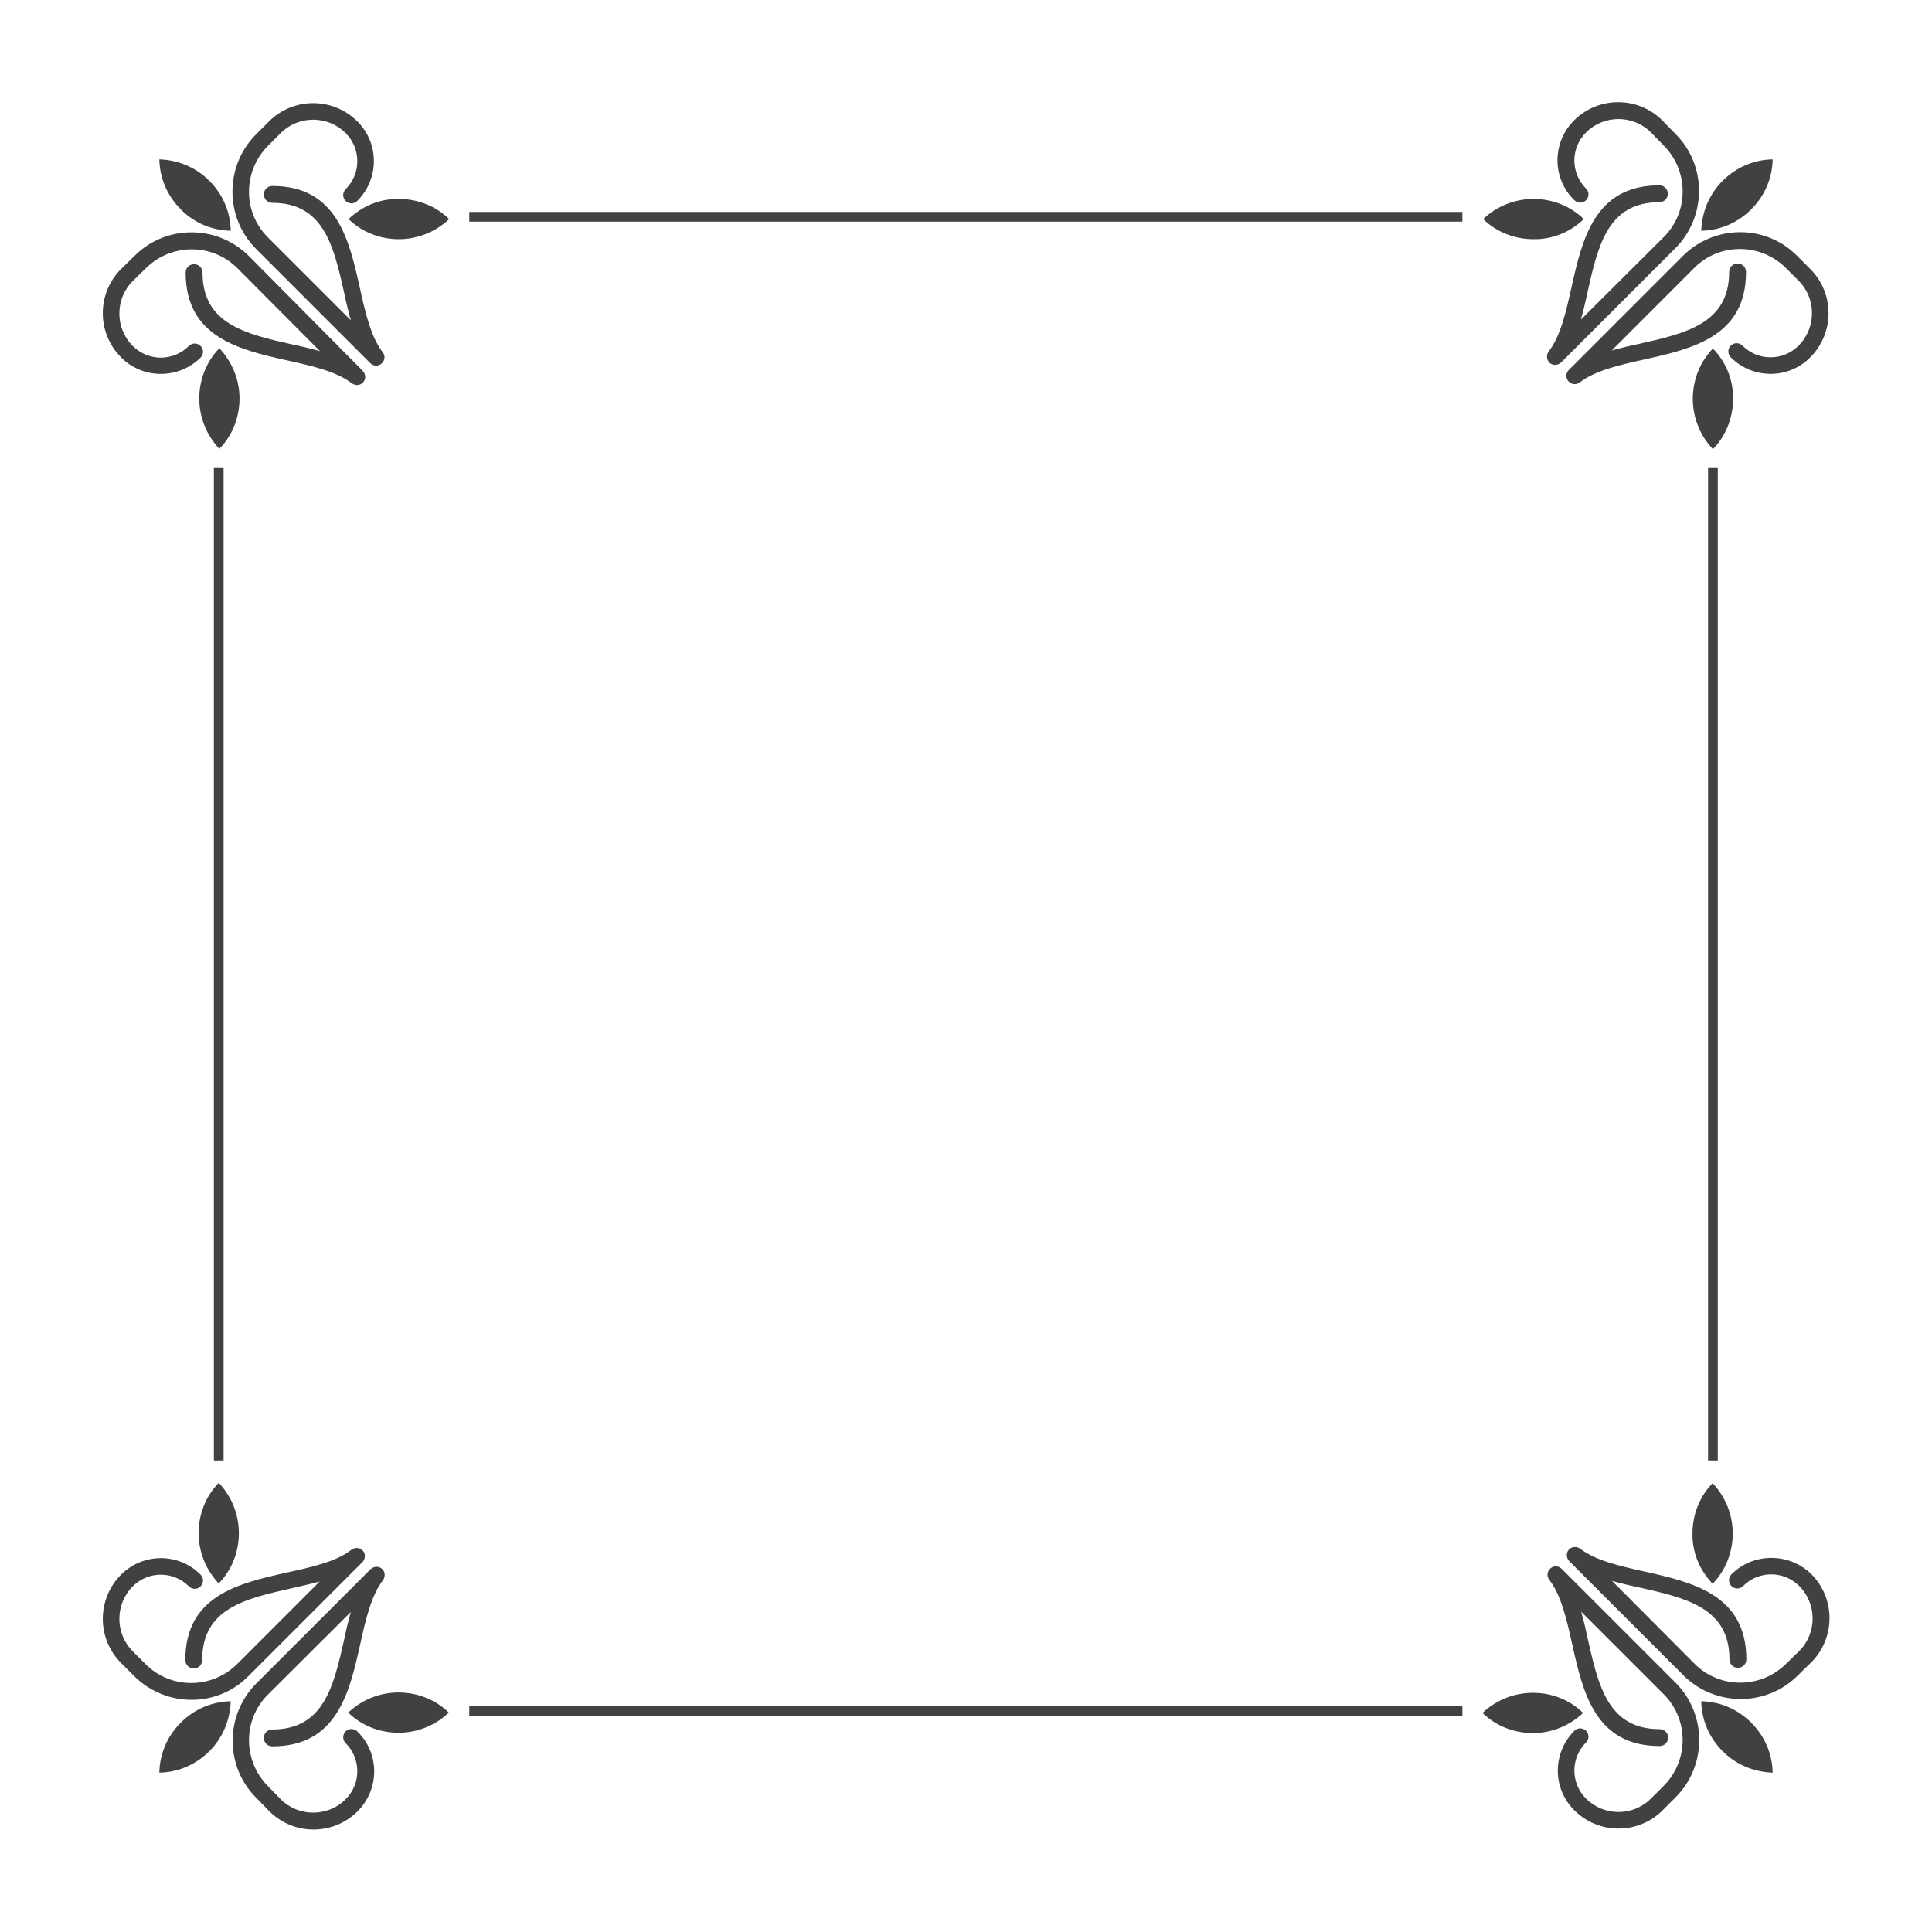 <svg id="Layer_1" xmlns="http://www.w3.org/2000/svg" viewBox="0 0 595.3 595.3"><style>.st0{fill:#414042}</style><path class="st0" d="M41.3 516.4l-4-4c-7.5-7.5-7.5-19.7 0-27.2 6.8-6.8 17.8-6.8 24.5 0 1 1 1 2.6 0 3.6s-2.6 1-3.6 0c-4.8-4.8-12.5-4.8-17.3 0-5.5 5.5-5.5 14.5 0 20l4 4c7.7 7.7 20.3 7.7 28.1 0l25.5-25.5c-2.8.8-5.8 1.4-8.7 2.1-14.1 3.2-27.5 6.1-27.5 22.1 0 1.4-1.1 2.6-2.6 2.6-1.4 0-2.6-1.1-2.6-2.6 0-20 16.7-23.7 31.5-27 7.7-1.7 15-3.3 19.7-7 1.1-.8 2.6-.7 3.5.3.9 1 .8 2.5-.1 3.5l-35.2 35.2c-9.6 9.7-25.4 9.7-35.2-.1zm65.2 17.1c-1 1-1 2.6 0 3.6 4.8 4.8 4.8 12.5 0 17.3-5.5 5.5-14.5 5.5-20 0l-4-4.1c-7.7-7.8-7.7-20.4 0-28.1l25.6-25.5c-.8 2.8-1.5 5.8-2.1 8.7-3.2 14.1-6.2 27.5-22.1 27.5-1.4 0-2.6 1.1-2.6 2.6 0 1.4 1.1 2.6 2.6 2.6 20 0 23.8-16.7 27.1-31.5 1.7-7.7 3.4-15 7-19.7.8-1.1.7-2.6-.3-3.5-1-.9-2.5-.8-3.5.1L79 518.7c-9.7 9.7-9.8 25.6 0 35.3l4 4.1c7.5 7.5 19.7 7.5 27.2 0 6.8-6.8 6.8-17.8 0-24.5-1-1.1-2.7-1.1-3.7-.1zm-39.1-45.6c3.9-4 6.2-9.5 6.2-15.5s-2.4-11.5-6.2-15.5c-3.9 4-6.2 9.5-6.2 15.5s2.4 11.5 6.2 15.5zm-18.3 58.3c5.6-.1 11.1-2.3 15.4-6.6 4.3-4.3 6.4-9.8 6.6-15.4-5.6.1-11.1 2.3-15.4 6.6-4.3 4.3-6.5 9.8-6.6 15.4zm58.2-18.5c4 3.9 9.5 6.2 15.5 6.2s11.5-2.4 15.5-6.2c-4-3.9-9.5-6.2-15.5-6.2s-11.5 2.4-15.5 6.2zm373.9-44.3c-1-1-2.5-1-3.5-.1s-1.2 2.4-.3 3.5c3.6 4.7 5.3 12 7 19.7 3.3 14.8 7 31.5 27 31.5 1.4 0 2.6-1.1 2.6-2.6 0-1.4-1.1-2.6-2.6-2.6-15.9 0-18.9-13.4-22.1-27.5-.6-2.9-1.3-5.9-2.1-8.7l25.5 25.5c7.7 7.7 7.7 20.3 0 28.1l-4 4c-5.5 5.5-14.5 5.5-20 0-4.8-4.8-4.8-12.5 0-17.3 1-1 1-2.6 0-3.6s-2.6-1-3.6 0c-6.8 6.8-6.8 17.8 0 24.5 7.5 7.5 19.7 7.5 27.2 0l4-4c9.7-9.7 9.7-25.6 0-35.3l-35.1-35.1zm52.3 1.7c-1 1-1 2.6 0 3.6s2.6 1 3.6 0c4.8-4.8 12.5-4.8 17.3 0 5.5 5.5 5.5 14.5 0 20l-4.1 4c-7.8 7.7-20.4 7.7-28.1 0l-25.5-25.6c2.8.8 5.8 1.5 8.7 2.1 14.1 3.2 27.5 6.2 27.5 22.1 0 1.4 1.1 2.6 2.6 2.6 1.4 0 2.6-1.1 2.6-2.6 0-20-16.7-23.8-31.5-27.1-7.7-1.7-15-3.4-19.7-7-1.1-.8-2.6-.7-3.5.3-.9 1-.8 2.5.1 3.5l35.2 35.2c9.7 9.7 25.6 9.8 35.3 0l4.1-4c7.5-7.5 7.5-19.7 0-27.2-6.8-6.6-17.8-6.7-24.6.1zm-61.2 36.5c-6 0-11.5 2.4-15.5 6.2 4 3.9 9.5 6.2 15.5 6.2s11.5-2.4 15.5-6.2c-4-3.9-9.4-6.2-15.5-6.2zm51.9 2.6c.1 5.6 2.3 11.1 6.6 15.4 4.3 4.3 9.8 6.4 15.4 6.6-.1-5.6-2.3-11.1-6.6-15.4-4.3-4.3-9.8-6.5-15.4-6.6zm3.5-36.2c3.9-4 6.2-9.5 6.2-15.5s-2.4-11.5-6.2-15.5c-3.9 4-6.2 9.5-6.2 15.5-.1 6 2.3 11.4 6.2 15.5zm-9.1-409.2L483.4 114c-1 1-1 2.5-.1 3.5s2.4 1.2 3.5.3c4.7-3.6 12-5.3 19.7-7 14.8-3.3 31.5-7 31.5-27 0-1.4-1.1-2.6-2.6-2.6-1.4 0-2.6 1.1-2.6 2.6 0 15.9-13.4 18.9-27.5 22.1-2.9.6-5.9 1.3-8.7 2.1l25.5-25.5c7.7-7.7 20.3-7.7 28.1 0l4 4c5.5 5.5 5.5 14.5 0 20-4.8 4.8-12.5 4.8-17.3 0-1-1-2.6-1-3.6 0s-1 2.6 0 3.6c6.8 6.8 17.8 6.8 24.5 0 7.5-7.5 7.5-19.7 0-27.2l-4-4c-9.6-9.8-25.4-9.8-35.2-.1zm-29.9-17.1c1-1 1-2.6 0-3.6-4.8-4.8-4.8-12.5 0-17.3 5.5-5.5 14.5-5.5 20 0l4 4.1c7.7 7.8 7.7 20.4 0 28.1l-25.6 25.5c.8-2.8 1.5-5.8 2.1-8.7 3.2-14.1 6.2-27.5 22.1-27.5 1.4 0 2.6-1.1 2.6-2.6 0-1.4-1.1-2.6-2.6-2.6-20 0-23.8 16.7-27.1 31.5-1.7 7.7-3.4 15-7 19.7-.8 1.1-.7 2.6.3 3.5 1 .9 2.5.8 3.5-.1l35.2-35.2c9.7-9.7 9.8-25.6 0-35.3l-4-4.1c-7.5-7.5-19.7-7.5-27.2 0-6.8 6.8-6.8 17.8 0 24.5 1.1 1.1 2.7 1.1 3.7.1zm39.1 45.7c-3.9 4-6.2 9.5-6.2 15.5s2.4 11.5 6.2 15.5c3.9-4 6.2-9.5 6.2-15.5.1-6-2.3-11.5-6.2-15.5zm18.4-58.3c-5.6.1-11.1 2.3-15.4 6.6-4.3 4.3-6.4 9.8-6.6 15.4 5.6-.1 11.1-2.3 15.4-6.6 4.3-4.3 6.5-9.8 6.6-15.4zM488 67.5c-4-3.9-9.5-6.2-15.5-6.2S461 63.7 457 67.5c4 3.9 9.5 6.2 15.5 6.2 6 .1 11.5-2.3 15.5-6.2zm-373.9 44.4c1 1 2.5 1 3.5.1s1.2-2.4.3-3.5c-3.6-4.7-5.3-12-7-19.7-3.3-14.8-7-31.5-27-31.5-1.4 0-2.6 1.1-2.6 2.6 0 1.4 1.1 2.6 2.6 2.6 15.9 0 18.9 13.4 22.1 27.5.6 2.9 1.3 5.9 2.1 8.7L82.5 73.1c-7.7-7.7-7.7-20.3 0-28.1l4-4c5.5-5.5 14.5-5.5 20 0 4.8 4.8 4.8 12.5 0 17.3-1 1-1 2.6 0 3.6s2.6 1 3.6 0c6.8-6.8 6.8-17.8 0-24.5-7.5-7.5-19.7-7.5-27.2 0l-4 4c-9.7 9.7-9.7 25.6 0 35.3l35.2 35.2zm-52.3-1.7c1-1 1-2.6 0-3.6s-2.6-1-3.6 0c-4.8 4.8-12.5 4.8-17.3 0-5.5-5.5-5.5-14.5 0-20l4.1-4c7.8-7.7 20.4-7.7 28.1 0l25.5 25.6c-2.8-.8-5.8-1.5-8.7-2.1-14.1-3.2-27.5-6.2-27.5-22.1 0-1.4-1.1-2.6-2.6-2.6-1.4 0-2.6 1.1-2.6 2.6 0 20 16.7 23.8 31.5 27.1 7.7 1.7 15 3.4 19.7 7 1.1.8 2.6.7 3.5-.3.9-1 .8-2.5-.1-3.5L76.7 78.9c-9.7-9.7-25.6-9.8-35.3 0l-4.1 4c-7.5 7.5-7.5 19.7 0 27.2 6.7 6.8 17.7 6.8 24.5.1zm45.6-42.7c4 3.9 9.5 6.2 15.5 6.2s11.5-2.4 15.5-6.2c-4-3.9-9.5-6.2-15.5-6.2-6-.1-11.4 2.3-15.5 6.2zm-36.3 3.6c-.1-5.6-2.3-11.1-6.6-15.4-4.3-4.3-9.8-6.4-15.4-6.6.1 5.6 2.3 11.1 6.6 15.4 4.2 4.3 9.8 6.5 15.4 6.6zm-3.5 36.2c-3.9 4-6.2 9.5-6.2 15.5s2.4 11.5 6.2 15.5c3.9-4 6.2-9.5 6.2-15.5s-2.4-11.4-6.2-15.5zm1.3 36.7h-3v306h3V144zm460.4 0h-3v306h3V144zM144.6 68.3h306v-3h-306v3zm0 460.4h306v-3h-306v3z"/></svg>